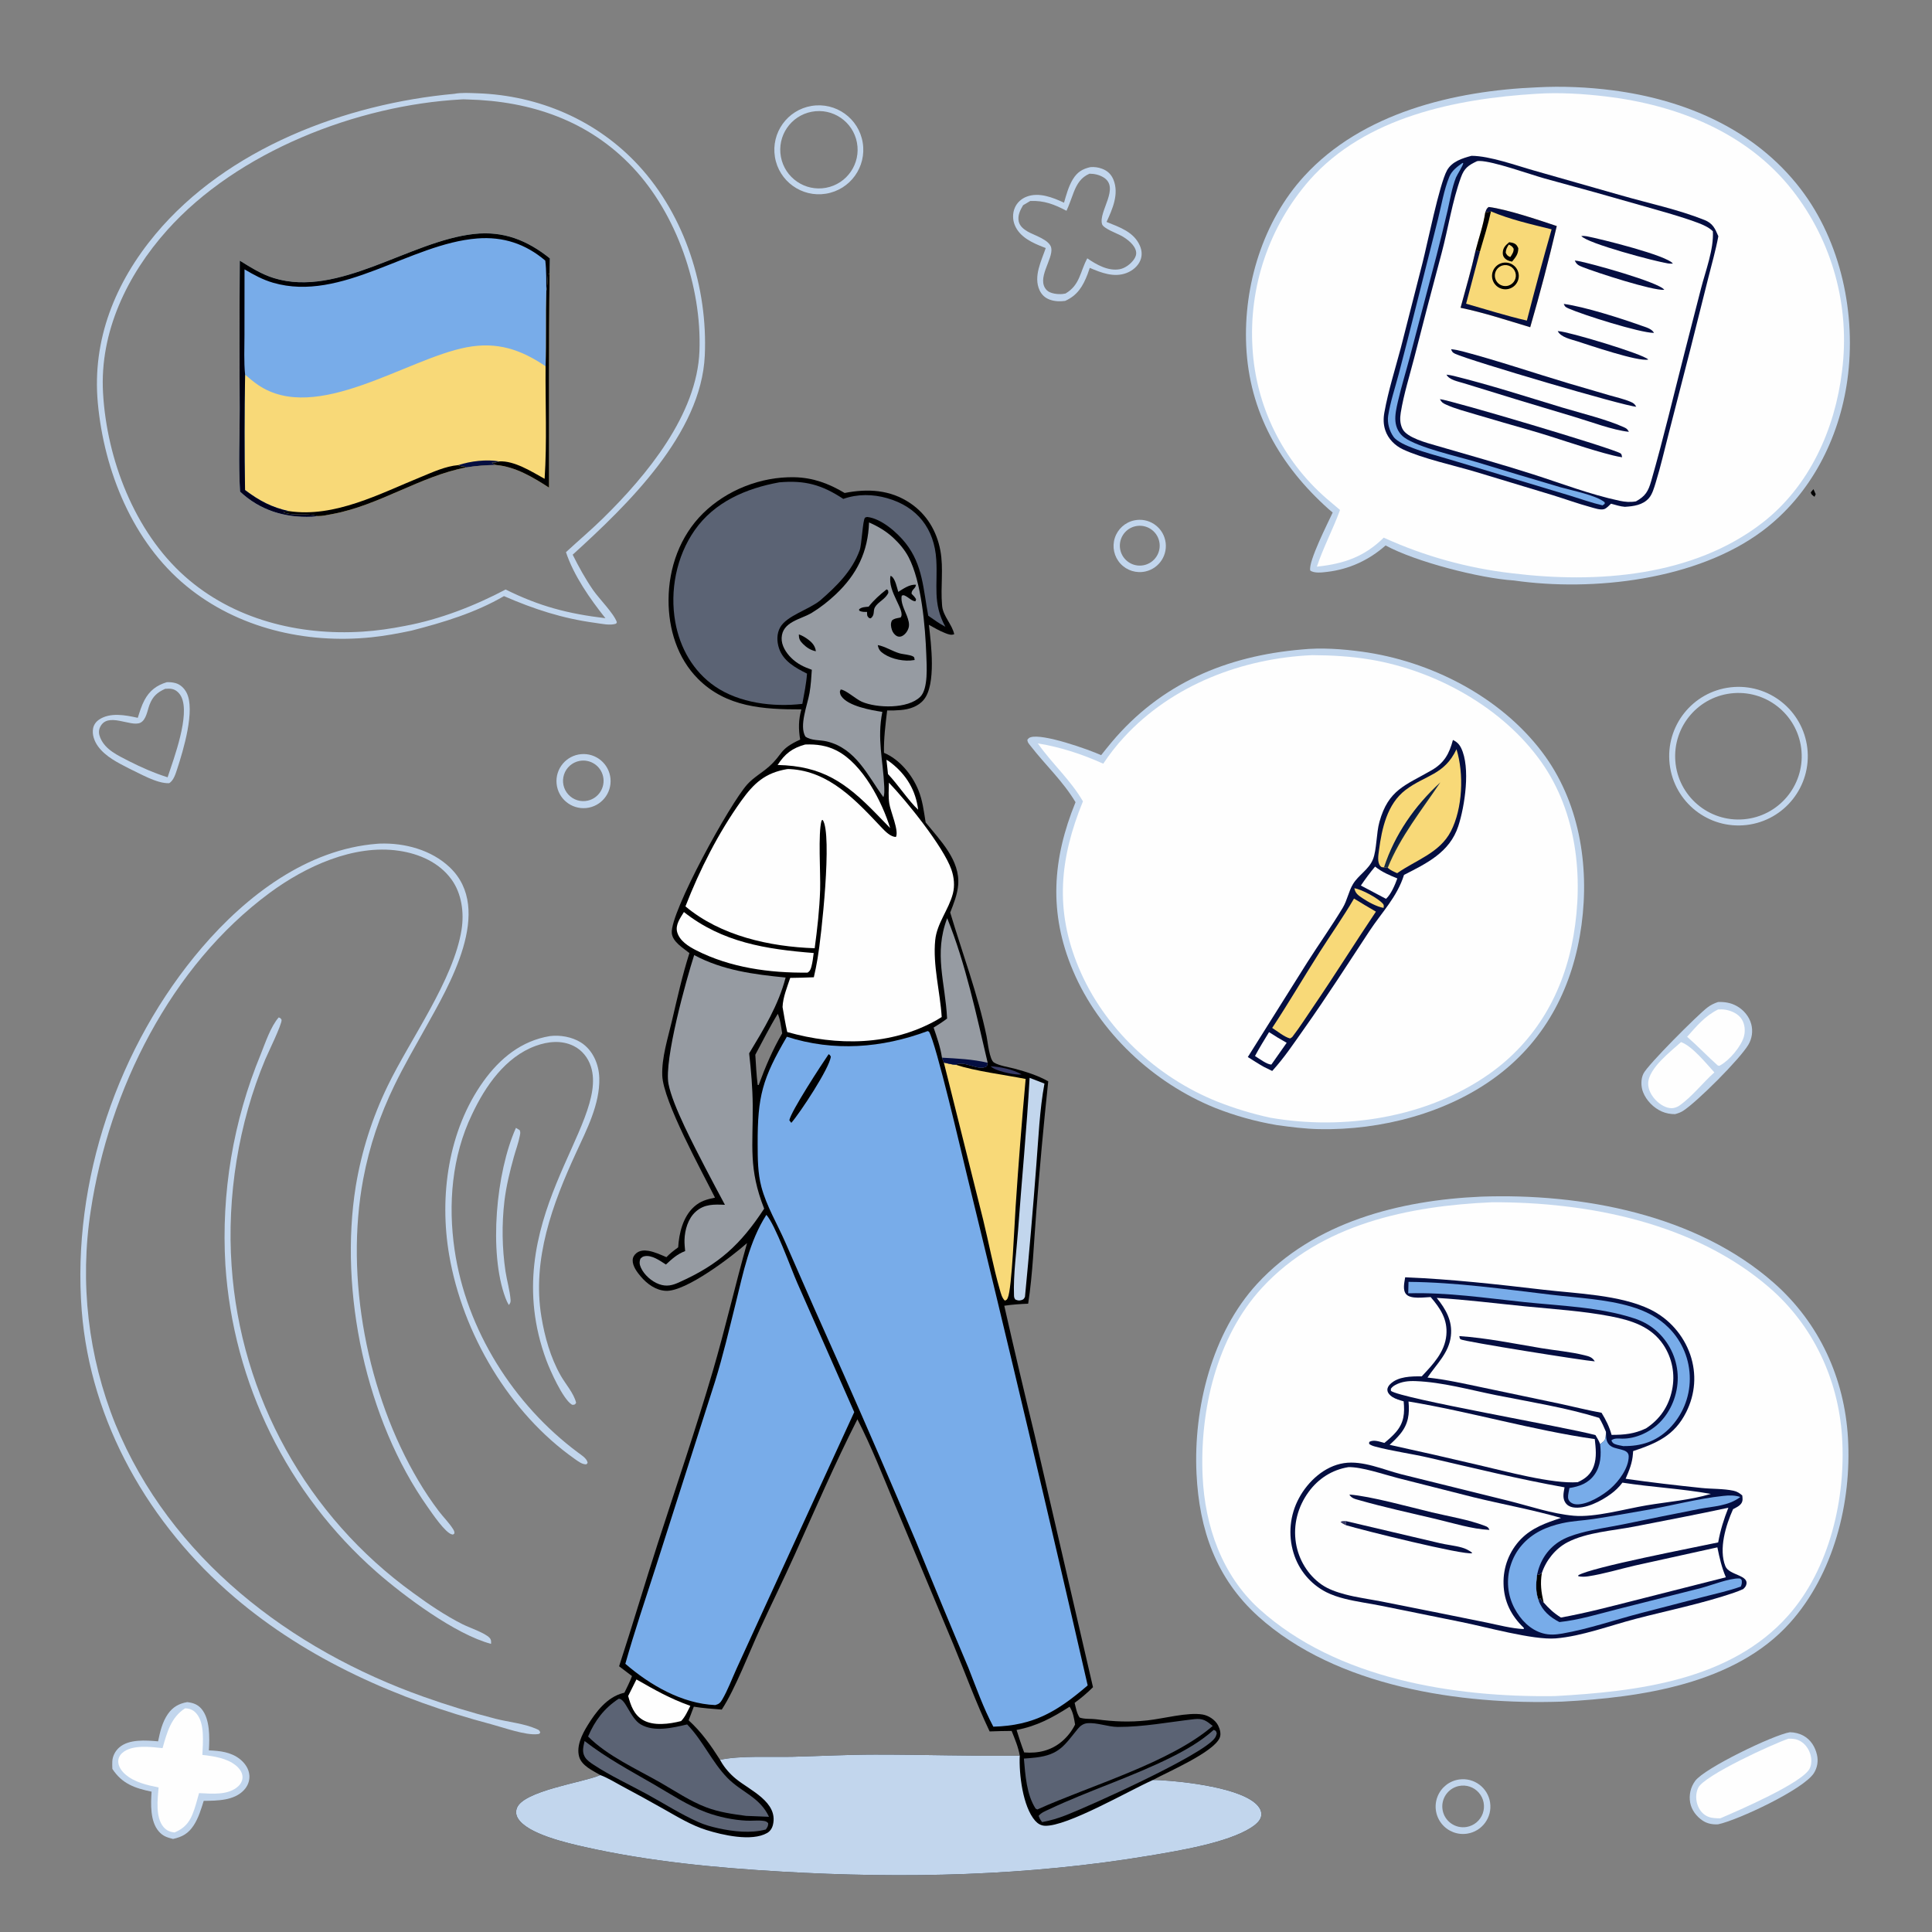 <?xml version="1.0" encoding="utf-8" ?><svg xmlns="http://www.w3.org/2000/svg" xmlns:xlink="http://www.w3.org/1999/xlink" viewBox="0 0 1024 1024"><rect x="0" y="0" width="1024" height="1024" fill="#808080" stroke="none"/><path d="M424.733 375.997C404.648 376.013 385.005 374.903 369.971 359.819C358.971 348.784 354.291 333.323 354.345 318C354.404 300.997 360.373 284.145 372.612 272.088C385.193 259.693 403.293 252.6 420.937 252.943C430.875 253.137 439.213 256.244 447.676 261.286C459.956 258.903 471.808 259.505 482.442 266.686C491.184 272.59 496.477 281.47 498.406 291.763C500.189 301.277 498.456 310.956 499.3 320.538C499.321 320.777 499.333 321.018 499.357 321.257C499.894 326.598 504.666 331.023 505.756 336.131C504.19 336.823 502.546 336.161 501.035 335.577C498.009 334.409 495.164 332.73 492.332 331.164C493.481 341.161 496.272 362.672 489.672 370.809C486.698 374.477 481.959 375.969 477.403 376.343C475.013 376.554 472.611 376.623 470.213 376.548C469.321 384.049 468.357 391.436 468.53 399.008C476.718 402.434 483.341 410.516 486.671 418.566C489.034 424.277 489.619 429.887 490.614 435.904C498.259 445.366 509.011 455.975 507.84 469.158C507.391 474.218 505.478 478.971 503.629 483.653C510.168 505.554 518.261 526.86 522.923 549.338C523.517 552.198 524.416 561.737 526.867 563.199C529.694 564.885 534.531 565.557 537.756 566.42C543.768 568.028 550.153 570.043 555.587 573.127C553.131 596.207 551.015 619.322 549.242 642.464C547.96 658.525 547.389 675.055 544.951 690.98C540.705 691.152 536.494 691.437 532.288 692.071C537.506 715.091 542.906 738.07 548.487 761.005L579.313 894.25C576.284 897.265 573.025 900.041 569.568 902.554C570.236 905.169 570.685 908.076 572.215 910.332C574.815 911.281 578.182 910.881 580.948 911.249C590.385 912.505 598.679 912.868 608.187 911.836C616.647 910.918 629.499 907.4 637.401 908.727C640.601 909.263 644.116 911.571 645.614 914.492C646.571 916.357 647.335 919.025 646.482 921.043C643.217 928.766 618.92 939.128 611.047 943.446C612.328 943.418 613.591 943.45 614.869 943.521C627.231 944.206 658.742 947.526 666.817 957.247C668.088 958.778 668.752 960.462 668.479 962.459C668.116 965.107 665.2 967.352 663.133 968.679C650.598 976.724 624.652 980.97 609.744 983.466C544.782 994.339 479.567 995.811 413.909 991.977C379.314 989.957 344.126 986.613 310.259 979.016C300.873 976.91 279.358 972.05 274.467 963.676C273.487 961.998 273.275 960.287 273.908 958.431C277.056 949.2 309.142 944.704 317.71 941.002C317.851 940.941 317.991 940.876 318.131 940.812C314.161 938.462 308.31 935.892 306.96 931.084C305.398 925.517 308.474 919.313 311.33 914.65C315.79 907.365 321.725 899.482 330.396 897.302C330.576 897.257 330.758 897.223 330.939 897.184C332.338 894.278 333.858 891.379 334.967 888.35L328.134 883.158C335.259 861.381 341.728 839.387 348.781 817.582C358.551 787.379 368.846 757.256 377.779 726.796C384.37 704.322 389.592 681.412 395.955 658.852C388.073 665.871 363.609 684.634 352.971 684.174C347.637 683.943 342.956 680.515 339.616 676.572C337.684 674.292 335.28 671.128 335.329 667.987C335.353 666.417 336.102 665.164 337.286 664.198C339.088 662.728 341.437 662.597 343.649 662.962C346.895 663.499 350.207 665.037 353.221 666.326C355.13 664.309 357.211 662.752 359.443 661.118C359.905 653.526 362.011 644.924 367.85 639.617C371.185 636.585 374.694 635.65 378.958 634.778C371.994 620.781 351.499 583.757 351.012 570.001C350.679 560.576 353.944 550.398 356.094 541.27C358.938 529.195 361.617 516.973 365.407 505.153C362.106 502.472 356.451 499.194 356.061 494.541C355.141 483.577 386.869 425.825 396.143 415.661C399.539 411.939 403.851 409.624 407.567 406.328C415.195 399.562 412.636 397.248 424.106 391.994C423.157 386.395 423.208 381.506 424.733 375.997ZM367.735 904.577L364.993 911.813C371.847 918.025 376.694 925.008 381.649 932.738C392.194 930.404 408.744 931.402 420.1 931.118C434.647 930.754 449.207 929.981 463.757 929.964C489.338 929.935 514.912 930.849 540.491 930.508C539.725 926.002 537.882 921.655 536.185 917.434C532.305 917.508 528.404 917.496 524.529 917.692C517.42 902.756 511.757 887.215 505.453 871.936L474.311 797.525C468.01 782.428 461.912 766.801 454.443 752.25C442.542 775.645 432.106 799.877 421.318 823.8C415.395 836.934 409.047 849.868 403.005 862.945C397.23 875.442 389.678 895.255 382.556 906.112C377.61 905.701 372.635 905.391 367.735 904.577ZM412.242 537.345C407.933 544.34 404.228 551.809 400.331 559.046C400.655 564.383 400.94 569.714 401.572 575.025L402.114 575.096C405.594 565.617 409.47 556.418 414.575 547.685C413.987 544.29 413.633 540.524 412.242 537.345ZM566.922 904.588C557.792 910.419 549.578 914.885 538.807 916.912C540.062 920.923 541.341 924.896 542.836 928.825C550.247 929.432 557.212 927.837 562.988 922.865C565.825 920.409 568.147 917.414 569.817 914.053C569.275 910.801 568.773 907.391 566.922 904.588Z"/><path fill="#C2D6ED" d="M381.649 932.738C392.194 930.404 408.744 931.402 420.1 931.118C434.647 930.754 449.207 929.981 463.757 929.964C489.338 929.935 514.912 930.849 540.491 930.508C540.038 940.179 542.062 957.562 548.676 965.052C550.02 966.573 551.708 967.592 553.766 967.688C565.478 968.232 598.503 948.999 611.047 943.446C612.328 943.418 613.591 943.45 614.869 943.521C627.231 944.206 658.742 947.526 666.817 957.247C668.088 958.778 668.752 960.462 668.479 962.459C668.116 965.107 665.2 967.352 663.133 968.679C650.598 976.724 624.652 980.97 609.744 983.466C544.782 994.339 479.567 995.811 413.909 991.977C379.314 989.957 344.126 986.613 310.259 979.016C300.873 976.91 279.358 972.05 274.467 963.676C273.487 961.998 273.275 960.287 273.908 958.431C277.056 949.2 309.142 944.704 317.71 941.002C317.851 940.941 317.991 940.876 318.131 940.812C321.967 942.194 326.05 944.764 329.66 946.686C336.986 950.586 344.261 954.58 351.484 958.667C358.919 962.843 366.199 967.362 374.387 969.941C382.797 972.59 398.374 976.212 406.564 971.545C408.226 970.598 409.243 969.013 409.682 967.174C412.554 955.133 397.465 948.904 390.053 942.826C386.922 940.258 384.094 937.064 382.085 933.534C381.935 933.271 381.794 933.004 381.649 932.738Z"/><path fill="#78ACE9" d="M491.671 546.494L492.391 546.813C496.192 553.027 509.666 611.278 512.289 621.976C534.357 712.259 555.759 802.703 576.493 893.301C560.473 907.041 547.993 914.609 526.486 915.177C521.187 905.26 517.381 894.361 513.25 883.921C503.869 861.761 494.645 839.534 485.577 817.244C473.013 787.486 460.192 757.836 447.117 728.298C436.673 705.062 426.369 681.763 416.205 658.402C411.994 648.773 406.227 639.2 403.533 629.016C401.608 621.742 401.602 613.968 401.574 606.489C401.48 580.956 404.097 571.643 417.06 549.496C441.951 557.51 467.421 555.519 491.671 546.494Z"/><path d="M439.192 558.741C439.897 559.144 439.967 559.316 440.362 559.994C439.749 566.059 423.95 589.986 419.406 595.137L418.363 593.772C419.173 589.113 435.454 564.16 439.192 558.741Z"/><path fill="#78ACE9" d="M406.189 643.888C410.927 649.125 419.233 672.35 422.557 679.939L452.761 748.459L405.334 851.792L390.46 884.277C387.967 889.751 385.778 895.733 382.746 900.907C381.787 902.545 380.999 903.207 379.12 903.721C361.492 903.01 344.473 893.107 331.441 881.843C336.3 864.609 342.076 847.671 347.545 830.626L378.975 732.25C383.223 718.548 386.492 704.587 389.953 690.673C393.974 674.511 397.106 658.106 406.189 643.888Z"/><path fill="#FEFEFE" d="M417.2 407.64C417.865 407.612 417.985 407.595 418.748 407.636C439.706 408.773 453.947 424.546 467.387 438.748C469.226 440.69 472.026 443.551 474.868 443.62C476.551 440.299 471.979 430.066 471.342 425.87C470.795 422.273 471.045 418.442 471.131 414.811C480.356 424.37 500.127 448.833 504.308 461.023C505.67 464.992 506.108 469.549 505.044 473.643C502.824 482.182 496.601 489.305 495.688 498.253C494.34 511.455 498.29 525.748 499.124 539.034C498.279 539.593 497.415 540.121 496.533 540.619C472.23 554.341 443.562 554.453 417.251 547C416.258 542.626 415.541 538.172 414.772 533.754C414.968 528.534 417.215 523.212 418.832 518.299C423.003 518.289 427.178 518.102 431.347 517.969C432.145 514.646 432.764 511.295 433.35 507.93C435.283 496.841 441.297 442.039 436.054 434.579L435.462 434.841C433.511 441.549 434.96 462.998 434.691 471.5C434.36 481.937 433.2 492.247 431.797 502.587C407.853 501.768 381.975 496.025 363.301 480.409C370.783 461.118 380.793 441.357 392.853 424.499C399.556 415.129 405.52 409.617 417.2 407.64Z"/><path fill="#5B6374" d="M413.053 255.646C426.668 254.447 435.612 256.958 446.96 264.423C454.522 261.761 462.588 261.862 470.255 264.052C486.214 268.611 495.269 280.255 496.25 296.735C497.057 310.297 494.172 319.624 501.064 332.201C497.853 330.511 494.948 328.42 491.986 326.335C489.339 312.434 489.164 299.388 479.913 287.779C475.397 282.112 467.072 274.844 459.646 274.002C459.252 274.142 458.753 274.121 458.464 274.423C457.228 275.714 456.763 288.578 455.658 291.614C451.648 302.633 443.45 310.648 434.807 318.173C428.692 323.175 417.006 326.293 413.514 332.505C411.632 335.855 411.701 339.931 412.862 343.514C415.115 350.467 421.659 353.968 427.736 357.033C427.356 362.416 426.209 367.759 425.258 373.065C409.897 374.849 391.891 372.71 378.907 363.769C367.36 355.818 360.368 343.355 357.918 329.704C354.939 313.111 358.481 294.93 368.179 281.056C378.697 266.007 395.516 258.819 413.053 255.646Z"/><path fill="#969BA2" d="M367.931 506.214C383.003 514.307 399.641 516.48 416.396 518.112C412.55 532.863 404.86 545.361 397.071 558.288C398.076 567.415 398.88 576.563 398.958 585.752C399.143 607.658 396.639 619.269 405.02 640.62C392.525 659.65 381.056 670.176 360.238 679.512C356.448 681.298 353.317 682.095 349.271 680.619C345.364 679.194 341.38 675.673 339.675 671.853C338.933 670.189 338.768 668.802 339.477 667.076C340.259 666.415 340.487 666.069 341.523 665.843C345.43 664.991 349.828 668.238 352.958 670.225C356.216 667.201 358.917 664.722 363.141 663.093C362.979 661.145 362.74 659.156 362.796 657.199C362.948 651.86 364.669 645.832 368.783 642.178C373.369 638.104 378.507 638.33 384.225 638.574C380.702 632.036 377.224 625.473 373.792 618.887C368.059 607.702 356.547 586.122 354.319 574.506C351.882 561.803 363.683 519.363 367.931 506.214Z"/><path fill="#969BA2" d="M460.608 276.904C465.445 279.022 469.696 281.542 473.577 285.161C476.669 288.043 479.581 291.501 481.55 295.26C488.456 308.447 490.418 332.163 490.963 347.195C491.167 352.798 492.069 365.05 487.766 369.312C481.208 375.807 464.832 375.409 456.792 371.939C453.658 370.587 448.012 365.432 445.559 365.475L445.135 366.623C445.251 367.544 445.362 368.128 445.885 368.924C449.392 374.264 461.87 376.457 467.663 377.314C464.788 391.636 468.042 402.728 468.658 416.737L468.694 417.653C468.693 419.283 468.875 420.988 468.198 422.505C459.808 410.903 453.561 396.714 438.292 392.985C434.527 392.065 430.178 392.704 426.88 390.411C423.459 384.635 427.95 373.749 429.059 367.333C429.763 363.257 430.015 359.121 430.281 354.998C426.084 353.517 422.581 351.87 419.351 348.669C416.612 345.955 414.124 342.103 414.286 338.098C414.635 329.442 424.516 328.309 430.313 324.783C434.813 322.045 439.119 318.644 442.949 315.036C454.224 304.418 460.097 292.397 460.608 276.904Z"/><path d="M472.011 305.195C472.166 305.268 472.334 305.32 472.478 305.414C474.503 306.741 475.408 311.461 476.1 313.717C478.784 312.041 482.16 309.608 485.462 309.935C485.373 312.009 483.006 312.432 483.154 314.719C484.116 315.645 484.883 316.425 485.539 317.612L485.222 318.686C483.486 318.748 481.558 316.654 479.96 315.892C479.023 315.445 478.959 315.318 477.958 315.712C477.158 319.042 479.471 323.313 480.659 326.377C481.375 328.35 482.195 330.666 481.58 332.741C481.047 334.542 479.758 336.346 478.048 337.158C477.137 337.601 476.065 337.558 475.191 337.045C474.041 336.368 473.154 335.112 472.739 333.865C472.183 332.191 471.932 330.529 472.731 328.907C473.838 327.838 475.156 327.734 476.608 327.43L477.336 327.282C480.232 323.887 470.275 313.534 472.011 305.195Z"/><path d="M469.932 312.362L470.724 312.948L470.846 314.175C469.303 317.611 465.485 318.914 463.78 321.78C462.565 323.825 463.878 325.856 461.52 327.733L460.601 327.558C459.375 326.391 459.631 325.955 459.547 324.314C458.019 324.32 456.758 324.437 455.39 323.632L455.353 322.933C456.73 321.71 458.634 321.742 460.39 321.55C463.152 318.011 466.443 315.156 469.932 312.362Z"/><path d="M465.229 341.912C468.832 342.502 472.981 345.156 476.676 346.25C478.725 346.857 482.441 346.976 484.128 348.028C484.719 348.397 484.653 349.17 484.785 349.806C484.676 349.824 484.567 349.84 484.459 349.859C479.419 350.752 472.829 349.446 468.532 346.617C466.512 345.287 465.703 344.28 465.229 341.912Z"/><path d="M423.425 336.241C425.268 336.878 426.916 337.885 428.469 339.063C430.625 340.701 432.087 342.466 432.432 345.18C429.78 344.698 427.453 343.178 425.568 341.271C423.924 339.609 423.395 338.596 423.425 336.241Z"/><path fill="#F8D978" d="M500.264 563.19C502.303 563.612 504.47 564.247 506.544 564.353C517.17 567.783 532.257 569.625 543.62 571.871C541.569 594.389 539.798 616.931 538.307 639.493C537.743 647.287 536.342 683.218 534.15 687.864C533.684 688.851 533.646 688.959 532.595 689.354C531.057 688.005 530.444 685.381 529.891 683.45C526.398 671.267 524.104 658.73 521.078 646.42L500.264 563.19Z"/><path fill="#5B6374" d="M327.901 900.378C331.556 900.137 333.998 910.693 339.605 913.981C346.754 918.172 356.675 915.751 364.198 913.981C372.56 922.581 377.284 933.825 385.517 942.29C393.026 950.011 402.696 952.439 407.578 962.937L395.377 962.45C388.184 961.47 381.133 960.506 374.299 957.911C365.872 954.71 358.126 949.453 350.336 944.984C337.636 937.697 322.049 930.8 311.697 920.388C315.286 911.94 320.227 905.421 327.901 900.378Z"/><path fill="#5B6374" d="M632.921 911.191C637.619 910.689 639.218 911.922 642.781 914.78C620.31 934.242 577.566 946.491 549.824 959.061L548.904 958.598C544.076 951.197 543.438 940.693 542.681 932.086C544.792 931.927 546.91 931.775 549.012 931.525C561.486 930.043 564.178 925.033 571.266 916.315C572.563 914.719 574.223 913.519 576.323 913.341C581.494 912.9 587.204 915.295 592.513 915.31C606.033 915.348 619.533 912.728 632.921 911.191Z"/><path fill="#969BA2" d="M502.032 486.658C511.826 510.79 517.498 537.918 523.485 563.28L523.052 565.196C518.269 567.93 511.493 561.902 506.544 564.353C504.47 564.247 502.303 563.612 500.264 563.19L499.266 560.594C498.461 555.1 496.616 549.879 494.834 544.639C497.313 543.128 499.675 541.611 501.976 539.834C501.038 520.629 494.824 505.633 502.032 486.658Z"/><path fill="#040E41" d="M499.266 560.594C507.387 561.044 515.537 561.404 523.485 563.28L523.052 565.196C518.269 567.93 511.493 561.902 506.544 564.353C504.47 564.247 502.303 563.612 500.264 563.19L499.266 560.594Z"/><path fill="#FEFEFE" d="M362.488 483.397C382.923 499.538 406.085 503.116 431.28 505.118C430.977 507.502 430.698 509.923 430.085 512.251C429.708 513.682 429.306 514.756 428.009 515.511C407.952 515.751 387.061 512.886 369.021 503.693C364.962 501.625 360.21 498.704 358.916 494.034C357.84 490.15 360.581 486.54 362.488 483.397Z"/><path fill="#C2D6ED" d="M545.716 571.278C548.329 572.319 550.952 573.335 553.584 574.325C550.982 588.298 550.428 603.234 549.278 617.422C547.512 640.762 545.503 664.084 543.251 687.382C542.728 688.38 542.501 688.787 541.305 689.108C539.967 689.467 539.344 689.261 538.148 688.761C537.588 687.997 537.48 687.588 537.444 686.636C537.024 675.494 538.765 663.364 539.584 652.224C541.568 625.252 544.179 598.275 545.716 571.278Z"/><path fill="#5B6374" d="M309.852 922.785C321.421 931.769 333.949 938.456 346.577 945.771C355.587 950.991 364.499 956.956 374.299 960.58C380.969 963.047 388.579 964.64 395.683 964.995C398.685 965.145 401.938 964.683 404.887 965.136C406.047 965.315 406.344 965.524 407.15 966.301C407.245 967.798 406.693 968.494 405.901 969.674C397.881 971.816 388.682 970.77 380.685 969.009C377.092 968.218 373.579 967.257 370.21 965.76C360.761 961.559 351.931 955.882 342.861 950.928C333.493 945.811 323.598 941.275 314.677 935.388C312.955 934.252 311.046 933.014 309.984 931.206C308.359 928.439 309.199 925.673 309.852 922.785Z"/><path fill="#FEFEFE" d="M426.766 394.605C432.74 394.368 438.26 395.111 443.645 397.921C457.273 405.032 467.484 424.868 471.81 438.906L464.286 431.166C448.217 414.685 435.661 405.947 412.152 405.455C416.012 399.483 419.918 396.503 426.766 394.605Z"/><path fill="#5B6374" d="M643.263 916.904C643.366 916.925 643.476 916.927 643.574 916.967C644.646 917.404 644.591 917.713 644.916 918.755C644.659 919.77 644.444 920.433 643.806 921.298C636.978 930.554 576.823 957.531 564.817 962.159C560.679 963.754 556.709 964.966 552.342 965.748C551.481 964.613 550.951 963.831 550.514 962.447C551.704 960.81 554.075 959.905 555.893 959.046C577.192 948.978 599.776 941.881 620.928 931.308C628.983 927.281 636.506 922.914 643.263 916.904Z"/><path fill="#FEFEFE" d="M337.326 890.134C347.362 895.84 354.908 900.201 365.89 904.138C364.475 906.899 363.192 909.961 361.003 912.199C354.86 913.763 346.354 914.977 340.671 911.568C335.91 908.713 334.326 903.939 332.939 898.906L337.326 890.134Z"/><path fill="#FEFEFE" d="M469.833 402.696C470.701 403.112 471.412 403.648 472.17 404.236C480.368 410.605 485.341 418.819 486.645 429.161C481.891 424.841 475.746 415.608 470.649 410.267C470.425 407.742 470.107 405.217 469.833 402.696Z"/><path fill="#373965" d="M525.063 565.133C530.536 565.511 536.668 566.746 541.493 569.438C541.037 569.479 540.397 569.557 539.916 569.543C536.426 569.442 527.306 567.603 525.063 565.133Z"/><path fill="#C2D6ED" d="M784.942 634.25C838.374 632.348 899.191 643.698 940.373 680.129C964.293 701.29 977.606 730.432 979.468 762.182C981.471 796.332 971.911 834.248 948.726 860.114C919.534 892.682 869.417 899.728 828.092 901.89C774.228 903.733 708.38 894.121 666.921 856.762C644.504 836.562 635.601 810.69 634.177 781.126C632.501 746.304 642.338 706.466 666.319 680.436C696.513 647.662 741.858 636.155 784.942 634.25Z"/><path fill="#FEFEFE" d="M790.832 637.223C841.906 637.041 898.22 648.191 937.893 682.528C961.009 702.535 974.331 731.101 976.317 761.458C978.447 794.03 969.748 831.494 947.808 856.252C917.166 890.829 867.419 896.551 824.08 898.967C770.76 899.702 708.576 889.954 667.552 852.917C647.678 834.975 638.632 808.83 637.417 782.577C635.802 747.673 644.785 708.704 668.904 682.537C700.111 648.681 746.756 639.137 790.832 637.223Z"/><path fill="#040E41" d="M744.77 676.992C769.345 677.991 793.525 680.716 817.928 683.57C835.68 685.646 858.591 686.25 874.649 694.026C884.595 698.907 892.215 707.512 895.857 717.975C899.344 728.201 898.551 738.851 893.72 748.483C887.484 760.915 878.068 764.959 865.588 769.118C865.578 769.292 865.569 769.466 865.557 769.639L865.492 770.507C865.169 775.391 863.52 779.331 861.605 783.78C874.928 785.705 888.388 787.253 901.777 788.65C907.308 789.227 913.361 788.972 918.769 790.114C920.692 790.521 921.942 791.354 923.429 792.601C923.606 794.055 923.831 795.438 922.978 796.749C922 798.251 920.079 799.078 918.555 799.898C914.761 808.333 910.825 820.999 914.496 830.139C916.486 835.091 927.618 834.705 925.422 840.324C925.1 841.146 924.573 841.623 923.96 842.236C922.207 843.023 920.416 843.725 918.595 844.34C901.942 849.981 883.793 853.631 866.752 858.079C853.385 861.568 838.185 867.293 824.523 868.388C812.522 869.349 787.189 862.194 774.55 859.703L732.008 851.084C725.607 849.795 719.073 848.964 712.741 847.37C709.356 846.518 705.995 845.429 702.877 843.846C694.532 839.549 688.293 832.044 685.592 823.056C682.641 813.405 683.673 802.975 688.457 794.09C693.226 785.173 702.041 777.033 712.326 775.491C722.417 773.978 733.128 778.954 742.767 781.402L799.749 795.509C810.939 798.312 822.604 802.351 834.097 803.373C845.337 804.372 861.206 799.795 872.658 797.872C884.056 795.957 895.681 795.127 906.798 791.807C891.356 789.027 875.461 788.249 859.917 785.827C858.196 788.113 856.144 790.13 853.828 791.811C848.736 795.575 840.126 800.092 833.621 798.918C831.963 798.619 830.549 797.789 829.63 796.355C828.025 793.852 828.77 791.041 829.239 788.319C805.085 784.008 781.369 778.165 757.48 772.649C748.145 770.493 737.892 769.135 728.853 766.706C727.608 766.371 726.712 766.047 725.663 765.309L725.721 764.246C728.128 762.852 731.203 764.138 733.745 764.787C735.904 763.013 738.147 761.091 739.956 758.952C744.212 753.922 744.558 748.99 743.964 742.739C741.989 742.153 739.732 741.546 737.993 740.425C736.782 739.644 735.49 738.375 735.352 736.86C735.237 735.588 735.957 734.493 736.817 733.639C740.987 729.494 748.059 729.459 753.542 729.498C759.426 723.244 765.767 716.688 766.592 707.671C767.357 699.316 763.432 693.48 758.275 687.467C754.903 687.579 747.778 688.709 745.345 686.02C743.277 683.734 744.37 679.73 744.77 676.992Z"/><path fill="#FEFEFE" d="M714.625 777.625C721.532 777.362 733.77 781.584 740.848 783.393L780.872 793.54C796.264 797.316 812.167 800.141 827.368 804.535C819.469 807.127 812.031 809.695 806.087 815.778C799.951 822.126 796.642 830.684 796.911 839.509C797.111 848.713 800.926 856.346 807.506 862.647L807.703 862.924L807.56 863.44C801.13 863.133 794.418 861.333 788.124 860.028L762.49 854.852L731.942 848.763C725.597 847.551 719.041 846.695 712.809 845.02C708.533 843.871 704.089 842.374 700.437 839.824C693.153 834.738 688.288 826.601 686.875 817.864C685.313 808.21 687.855 798.633 693.58 790.771C698.702 783.736 706.016 779.014 714.625 777.625Z"/><path fill="#040E41" d="M715.192 792.142C726.218 792.927 747.342 798.806 758.967 801.585C768.038 803.752 778.376 805.413 787.045 808.744C788.465 809.29 788.825 809.488 789.445 810.885C780.087 810.434 769.992 807.223 760.835 805.059C747.367 801.877 733.7 798.9 720.395 795.112C718.292 794.513 716.315 794.158 715.192 792.142Z"/><path fill="#040E41" d="M713.268 806.187L762.88 817.848C766.793 818.796 770.946 819.142 774.792 820.226C776.759 820.78 778.485 821.649 780.114 822.863L780.241 823.224C775.953 824.402 721.704 810.934 713.228 808.335L713.268 806.187Z"/><path fill="#373965" d="M713.228 808.335C712.178 807.878 711.388 807.432 710.491 806.718C711.417 806.008 712.135 806.213 713.268 806.187L713.228 808.335Z"/><path fill="#FEFEFE" d="M761.496 687.914C777.185 688.851 792.911 690.852 808.553 692.405C823.529 693.892 838.867 694.824 853.654 697.674C864.546 699.773 875.163 703.058 881.61 712.76C886.297 719.801 887.961 728.428 886.229 736.707C884.447 745.389 879.82 752.211 872.42 757.075C866.221 760.005 860.961 760.513 854.174 760.518C852.972 756.147 851.194 752.637 848.851 748.793C841.703 747.527 834.571 745.687 827.468 744.162L786.259 735.501C776.409 733.449 766.616 731.187 756.596 730.135C761.38 722.955 767.948 717.173 768.998 708.091C769.92 700.113 766.286 693.835 761.496 687.914Z"/><path fill="#040E41" d="M773.473 708.16C787.961 709.133 802.527 712.152 816.843 714.539C824.409 715.8 832.281 716.44 839.723 718.287C842.221 718.908 843.899 719.28 845.271 721.556C839.895 721.23 776.108 711.081 774.21 709.891C773.561 709.485 773.633 708.852 773.473 708.16Z"/><path fill="#FEFEFE" d="M817.226 833.715C819.427 827.014 824.473 820.731 830.771 817.458C841.05 812.116 854.913 811.317 866.216 809.107C882.838 805.858 899.524 802.703 916.077 799.124C913.651 805.217 911.833 811.05 910.67 817.508C897.523 820.334 843.762 830.605 836.521 834.919L836.533 835.453C838.38 835.776 839.963 835.759 841.816 835.476C850.061 834.215 858.516 831.625 866.671 829.745L910.248 820.124C911.349 825.611 912.538 830.83 914.742 835.987L866.122 848.321C853.269 851.575 840.391 854.98 827.334 857.329C823.7 855.098 820.937 852.539 818.146 849.329C817.477 848.923 817.697 849.154 817.258 848.488C816.937 848 816.626 847.515 816.291 847.036L815.552 848.422C813.795 843.855 814.086 839.514 814.643 834.785C815.924 834.71 816.171 834.382 817.226 833.715Z"/><path d="M817.226 833.715C816.253 839.334 816.896 843.847 818.146 849.329C817.477 848.923 817.697 849.154 817.258 848.488C816.937 848 816.626 847.515 816.291 847.036L815.552 848.422C813.795 843.855 814.086 839.514 814.643 834.785C815.924 834.71 816.171 834.382 817.226 833.715Z"/><path fill="#FEFEFE" d="M746.545 742.818C779.588 748.301 812.091 757.99 845.271 762.748C845.782 767.505 846.393 772.437 844.746 777.056C843.2 781.39 840.299 783.756 836.213 785.594C822.672 786.588 797.862 779.779 783.926 776.565C768.163 772.842 752.369 769.251 736.545 765.792C738.489 764.009 740.469 762.1 742.138 760.054C746.505 754.698 747.143 749.445 746.545 742.818Z"/><path fill="#78ACE9" d="M922.684 840.903C916.167 843.239 909.247 844.718 902.552 846.454L869.859 854.928C856.258 858.459 841.941 863.406 828.168 865.795C824.56 866.42 821.337 866.688 817.747 865.696C811.032 863.84 805.928 858.499 802.738 852.475C799.007 845.492 798.251 837.299 800.641 829.751C803.166 821.555 808.813 815.243 816.385 811.352C820.038 809.475 823.96 808.246 827.956 807.343C833.421 806.107 839.067 805.938 844.595 805.101C853.754 803.714 862.897 802.02 872.03 800.467C885.709 798.14 899.583 794.329 913.32 792.866C916.508 792.527 919.288 792.433 922.394 793.427C916.193 798.244 908.063 798.37 900.617 799.786C887.155 802.428 873.709 805.145 860.278 807.937C852.759 809.456 845.047 810.481 837.655 812.529C833.716 813.62 829.603 814.964 826.171 817.241C819.941 821.373 816.139 827.541 814.643 834.785C814.086 839.514 813.795 843.855 815.552 848.422C817.547 853.833 821.557 857.158 826.51 859.73C836.936 858.65 847.224 855.427 857.369 852.876L901.427 841.735C906.743 840.34 916.727 836.418 921.771 836.608C922.581 836.638 922.623 836.941 923.14 837.482C923.316 838.894 923.214 839.582 922.684 840.903Z"/><path fill="#78ACE9" d="M746.542 679.414C771.677 679.626 797.258 683.272 822.195 686.236C836.145 687.894 851.169 688.55 864.647 692.569C872.069 694.782 878.931 698.215 884.436 703.745C891.651 710.929 895.684 720.706 895.632 730.887C895.6 740.808 891.632 750.311 884.6 757.31C877.719 764.08 869.849 766.56 860.352 766.462C858.928 766.167 857.324 765.931 855.971 765.413C854.884 764.997 854.504 764.452 854.069 763.434C855.556 762.128 857.869 762.48 859.735 762.509C866.906 762.621 874.452 759.118 879.525 754.112C885.793 747.926 889.285 738.898 889.247 730.128C889.159 721.178 885.485 712.636 879.048 706.418C875.247 702.756 871.108 700.383 866.11 698.746C847.758 692.735 827.126 692.146 808.047 690.151C787.365 687.987 767.26 684.913 746.387 685.475L746.542 679.414Z"/><path fill="#FEFEFE" d="M845.626 760.63C830.339 756.429 742.375 741.254 737.205 737.186L737.199 736.052C737.881 735.16 738.525 734.627 739.499 734.091C742.882 732.23 746.507 731.873 750.298 732.014C764.471 732.54 779.03 736.668 792.907 739.447C811.125 743.095 829.834 746.02 847.597 751.509C849.056 753.89 850.116 756.343 851.202 758.907C851.097 760.518 851.253 762.692 850.044 763.905C849.476 764.474 848.746 764.956 848.091 765.422C847.555 763.738 846.502 762.164 845.626 760.63Z"/><path fill="#78ACE9" d="M851.202 758.907C851.29 761.445 851.07 763.894 852.996 765.842C855.956 768.836 863.29 767.335 863.249 771.975C863.195 778.075 858.105 785 853.657 788.913C849.419 792.641 841.376 797.57 835.616 797.333C834.263 797.278 832.938 796.823 831.998 795.804C830.791 794.495 831.051 792.975 831.321 791.351C831.477 790.462 831.643 789.575 831.821 788.691C837.137 787.853 841.855 786.177 845.121 781.585C848.496 776.841 848.762 770.995 848.091 765.422C848.746 764.956 849.476 764.474 850.044 763.905C851.253 762.692 851.097 760.518 851.202 758.907Z"/><path fill="#C2D6ED" d="M240.851 49.717C244.512 48.99 249.394 49.31 253.145 49.441C285.728 50.573 316.483 63.788 338.598 87.849C363.094 114.5 375.175 152.506 373.554 188.425C371.677 230.025 332.536 267.594 303.531 294.001C306.749 300.43 310.288 306.884 314.386 312.795C317.493 317.277 325.364 325.157 326.952 329.778L326.563 330.552C323.328 331.658 318.849 330.591 315.501 330.14C298.165 327.806 283.125 322.915 267.118 315.949C251.943 324.799 235.047 329.88 218.127 334.238C211.031 335.748 203.956 337.051 196.733 337.792C162.069 341.346 125.998 332.992 98.754 310.584C70.316 287.194 55.192 249.643 51.848 213.618C48.733 180.069 61.113 149.635 82.381 124.154C120.379 78.63 183.159 54.95 240.851 49.717ZM267.995 312.452C286.08 321.42 301.031 325.277 320.886 327.664C312.75 317.455 304.085 305.084 299.978 292.659C306.475 286.644 313.263 280.929 319.584 274.729C342.806 251.953 369.461 219.731 370.724 186.063C372 152.068 358.722 113.487 335.33 88.678C311.987 63.923 281.361 53.58 247.984 52.723C246.791 52.692 245.551 52.595 244.362 52.705C189.304 55.733 125.835 80.3 88.524 122.074C67.442 145.678 52.785 175.949 54.608 208.191C56.601 243.452 71.293 281.749 97.964 305.48C123.665 328.348 158.391 336.928 192.145 334.783C199.779 334.298 207.25 333.211 214.75 331.725C233.067 328.333 251.574 321.125 267.995 312.452Z"/><path fill="#F8D978" d="M127.106 138.155C132.887 141.759 138.638 145.397 145.199 147.411C179.51 157.94 217.216 127.711 251.33 124.006C266.867 122.318 279.444 127.361 291.432 136.939L291.305 145.092C290.78 182.86 291.081 220.665 290.986 258.44C282.369 252.881 273.191 247.326 262.701 246.434C257.397 246.542 252.222 246.878 246.986 247.76C222.785 252.392 200.917 267.857 176.281 272.43C173.697 272.91 170.877 273.587 168.261 273.526C167.265 273.71 166.258 273.827 165.246 273.876C150.984 274.498 137.732 270.435 127.249 260.572C126.333 246.065 127.066 231.229 127.053 216.691C126.886 190.513 126.903 164.333 127.106 138.155Z"/><path fill="#78ACE9" d="M127.106 138.155C132.887 141.759 138.638 145.397 145.199 147.411C179.51 157.94 217.216 127.711 251.33 124.006C266.867 122.318 279.444 127.361 291.432 136.939L291.305 145.092L290.435 145.385C290.13 148.245 290.265 151.507 289.565 154.278C289.226 167.557 289.609 180.843 289.173 194.122C275.939 185.136 263.324 181.019 247.296 184.077C215.357 190.171 167.783 224.923 136.882 204.099C134.437 202.451 132.176 200.484 129.912 198.598C129.548 218.974 129.54 239.355 129.887 259.731C137.309 265.332 144.076 268.972 153.196 270.914L150.647 271.201L150.381 271.62C156.119 273.684 162.606 271.67 168.261 273.526C167.265 273.71 166.258 273.827 165.246 273.876C150.984 274.498 137.732 270.435 127.249 260.572C126.333 246.065 127.066 231.229 127.053 216.691C126.886 190.513 126.903 164.333 127.106 138.155Z"/><defs><linearGradient id="gradient_0" gradientUnits="userSpaceOnUse" x1="203.702" y1="128.11" x2="214.12" y2="266.044"><stop offset="0" stop-color="black"/><stop offset="1" stop-color="#020120"/></linearGradient></defs><path fill="url(#gradient_0)" d="M127.106 138.155C132.887 141.759 138.638 145.397 145.199 147.411C179.51 157.94 217.216 127.711 251.33 124.006C266.867 122.318 279.444 127.361 291.432 136.939L291.305 145.092L290.435 145.385C290.13 148.245 290.265 151.507 289.565 154.278C289.497 148.922 289.667 143.435 289.011 138.116C278.514 129.221 266.694 125.321 252.971 126.384C217.261 129.15 181.077 160.365 144.778 149.869C139.261 148.274 134.532 145.67 129.607 142.767L129.576 177.442C129.571 184.418 129.21 191.658 129.912 198.598C129.548 218.974 129.54 239.355 129.887 259.731C137.309 265.332 144.076 268.972 153.196 270.914L150.647 271.201L150.381 271.62C156.119 273.684 162.606 271.67 168.261 273.526C167.265 273.71 166.258 273.827 165.246 273.876C150.984 274.498 137.732 270.435 127.249 260.572C126.333 246.065 127.066 231.229 127.053 216.691C126.886 190.513 126.903 164.333 127.106 138.155Z"/><path d="M289.565 154.278C290.265 151.507 290.13 148.245 290.435 145.385L291.305 145.092C290.78 182.86 291.081 220.665 290.986 258.44C282.369 252.881 273.191 247.326 262.701 246.434L260.625 245.251C261.744 245.257 262.587 245.197 263.663 244.858L264.628 244.545C272.653 244.098 281.909 250.048 288.66 253.782C289.963 234.052 289.003 213.915 289.173 194.122C289.609 180.843 289.226 167.557 289.565 154.278Z"/><path d="M153.196 270.914C177.378 274.498 201.343 261.666 223.107 252.803C229.449 250.22 235.995 247.129 242.886 246.519C243.771 246.985 244.347 247.175 245.325 247.246C246.542 247.334 246.016 247.159 246.986 247.76C222.785 252.392 200.917 267.857 176.281 272.43C173.697 272.91 170.877 273.587 168.261 273.526C162.606 271.67 156.119 273.684 150.381 271.62L150.647 271.201L153.196 270.914Z"/><path fill="#040E41" d="M242.886 246.519C249.505 244.363 257.75 243.381 264.628 244.545L263.663 244.858C262.587 245.197 261.744 245.257 260.625 245.251L262.701 246.434C257.397 246.542 252.222 246.878 246.986 247.76C246.016 247.159 246.542 247.334 245.325 247.246C244.347 247.175 243.771 246.985 242.886 246.519Z"/><path fill="#C2D6ED" d="M814.746 46.283C827.897 45.57 841.501 46.17 854.566 47.848C893.094 52.797 930.2 68.606 954.366 100.155C975.84 128.19 983.956 166.706 979.143 201.415C974.818 232.609 959.628 262.296 934.157 281.382C899.426 307.408 844.441 313.695 802.383 307.666C784.241 306.505 750.253 297.728 734.389 289.102C725.635 296.843 715.142 301.715 703.52 303.096C700.917 303.405 696.518 303.992 694.448 302.368C693.381 297.562 703.898 277.008 706.357 271.646C705.659 271.096 704.976 270.527 704.309 269.94C678.438 246.846 662.112 218.335 660.513 183.254C659.055 151.262 669.427 117.225 691.202 93.409C721.975 59.75 770.747 48.099 814.746 46.283Z"/><path fill="#FEFEFE" d="M814.293 49.713C826.302 48.911 839.21 49.694 851.152 51.124C888.836 55.637 925.959 70.175 949.999 100.809C971.245 127.97 980.722 162.51 976.313 196.71C972.601 227.458 959.057 257.735 934.181 277.031C897.241 305.685 846.277 309.361 801.441 303.849C777.916 301.158 754.959 294.789 733.411 284.974C723.072 295.161 712.182 298.844 697.975 300.337C701.375 290.113 706.555 280.457 710.241 270.296C707.861 268.251 705.431 266.265 703.059 264.209C679.763 243.98 665.622 215.202 663.844 184.4C661.812 151.894 672.703 119.901 694.144 95.384C723.79 61.934 771.705 52.316 814.293 49.713Z"/><path fill="#040E41" d="M779.93 82.586C789.683 82.629 803.8 87.785 813.433 90.497L859.509 103.628C873.995 107.785 889.358 110.993 903.346 116.572C907.786 118.343 908.996 121.039 910.759 125.218C909.363 132.696 907.227 140.097 905.376 147.479L895.963 184.95L884.395 229.964C882.166 238.585 880.173 247.362 877.543 255.861C876.734 258.476 875.768 261.959 873.941 264.038C870.706 267.72 865.793 268.349 861.192 268.623C858.753 268.454 856.235 267.582 853.869 266.968C852.856 267.924 851.507 269.476 850.144 269.87C848.145 270.449 844.862 269.262 842.88 268.724C836.192 266.908 829.63 264.501 823.003 262.461L782.53 250.215C770.972 246.738 754.078 243.098 743.584 238.169C739.294 236.153 735.742 232.589 734.23 228.051C733.187 224.921 733.171 221.791 733.752 218.581C735.847 206.997 739.473 195.629 742.492 184.261L753.91 139.54C756.537 129.31 762.872 97.788 766.913 90.36C769.502 85.603 775.057 83.885 779.93 82.586Z"/><path fill="#FEFEFE" d="M782.823 85.445C783.47 85.34 783.471 85.317 784.244 85.325C791.405 85.393 810.62 92.332 818.7 94.6C836.567 99.439 854.396 104.415 872.186 109.528C881.27 112.161 890.561 114.643 899.427 117.923C902.28 118.979 905.703 120.39 907.849 122.577C908.42 132.076 903.974 143.572 901.604 152.791L893 186.31C887.125 209.184 881.697 232.308 875.162 254.996C873.6 260.422 872.078 262.988 867.088 265.735C864.053 266.272 861.398 266.053 858.403 265.418C842.86 262.119 827.588 256.211 812.453 251.372C795.43 245.928 778.184 241.131 761.03 236.122C756.348 234.754 745.701 232.047 743.349 227.316C741.985 224.574 741.946 221.68 742.428 218.713C744.023 208.901 747.121 199.155 749.6 189.527C754.323 170.997 759.163 152.496 764.119 134.026C767.609 120.908 769.718 106.68 774.334 93.974C776.111 89.083 778.284 87.599 782.823 85.445Z"/><path fill="#F8D978" d="M787.19 112.688C787.739 111.314 787.805 110.517 789.07 109.702C798.877 110.96 815.385 116.562 825.116 119.81C820.89 137.804 816.197 155.685 811.041 173.435C798.841 169.78 786.61 165.704 774.126 163.127C776.896 152.98 779.863 142.841 782.141 132.571C783.813 126.076 786.211 119.296 787.19 112.688Z"/><path fill="#040E41" d="M787.19 112.688C787.739 111.314 787.805 110.517 789.07 109.702C798.877 110.96 815.385 116.562 825.116 119.81C820.89 137.804 816.197 155.685 811.041 173.435C798.841 169.78 786.61 165.704 774.126 163.127C776.896 152.98 779.863 142.841 782.141 132.571L784.387 133.352L777.067 160.972C787.766 164.021 798.43 167.424 809.275 169.913C813.427 153.734 817.797 137.612 822.383 121.551C811.524 118.847 800.577 116.421 790.241 112.044L787.19 112.688Z"/><path d="M787.19 112.688L790.241 112.044C788.696 119.255 786.435 126.273 784.387 133.352L782.141 132.571C783.813 126.076 786.211 119.296 787.19 112.688Z"/><path d="M795.755 139.49C798.203 138.713 800.881 139.321 802.753 141.079C804.626 142.837 805.4 145.471 804.778 147.963C804.156 150.456 802.234 152.416 799.755 153.088C796.034 154.097 792.189 151.946 791.101 148.247C790.012 144.548 792.08 140.657 795.755 139.49Z"/><path fill="#F8D978" d="M796.301 140.718C799.192 139.87 802.234 141.476 803.163 144.343C804.093 147.21 802.572 150.295 799.732 151.304C797.823 151.983 795.696 151.57 794.179 150.228C792.662 148.885 791.995 146.825 792.436 144.847C792.877 142.87 794.357 141.289 796.301 140.718Z"/><path d="M799.899 128.38C800.734 128.482 801.744 128.659 802.513 128.994C803.791 129.551 804.161 130.372 804.731 131.562C804.718 134.73 803.367 136.292 801.429 138.658C799.85 138.45 798.136 137.734 797.172 136.393C796.55 135.526 796.434 134.539 796.533 133.512C796.774 131.039 798.129 129.912 799.899 128.38Z"/><path fill="#F8D978" d="M799.712 129.624C800.994 130.275 801.547 130.532 802.267 131.845C802.327 133.631 801.439 134.757 800.533 136.207C800.387 136.165 800.232 136.147 800.095 136.081C798.893 135.5 798.658 135.099 798.062 133.972C798.113 132.13 798.743 131.161 799.712 129.624Z"/><path fill="#040E41" d="M763.175 211.556C768.325 211.911 854.855 237.581 858.944 240.31C859.601 240.748 859.564 241.643 859.735 242.373C856.522 241.848 853.299 241.009 850.164 240.142C837.232 236.565 824.588 231.961 811.689 228.241C801.772 225.422 791.869 222.549 781.983 219.623C776.899 218.085 771.336 216.673 766.498 214.475C764.613 213.619 764.195 213.356 763.175 211.556Z"/><path fill="#040E41" d="M769.105 185.08C771.207 185.276 773.211 185.707 775.248 186.245C794.085 191.22 812.728 197.61 831.415 203.179L853.139 209.542C856.784 210.607 860.791 211.478 864.269 212.977C865.871 213.667 866.371 214.078 867.252 215.579C860.811 215.243 779.155 191.194 771.243 187.508C769.896 186.881 769.607 186.441 769.105 185.08Z"/><path fill="#040E41" d="M766.671 198.567C768 198.71 769.273 198.937 770.569 199.258C789.858 204.029 809.003 210.245 828.021 215.999C837.913 218.992 851.767 222.317 860.914 226.537C862.366 227.207 862.559 227.549 863.355 228.879C854.638 227.935 843.25 223.571 834.641 221.01C815.02 215.18 795.436 209.223 775.892 203.14C772.868 202.181 768.155 201.428 766.671 198.567Z"/><path fill="#040E41" d="M834.674 138.086C835.217 138.137 835.759 138.207 836.297 138.302C842.642 139.423 879.351 149.566 882.118 153.613C875.946 154.161 845.963 144.386 838.995 141.621C836.822 140.759 835.65 140.32 834.674 138.086Z"/><path fill="#040E41" d="M838.136 125.068C839.158 125.03 840.057 125.044 841.067 125.239C848.371 126.647 883.714 135.395 886.658 139.724C885.763 139.784 884.911 139.749 884.024 139.616C877.444 138.627 840.927 128.924 838.136 125.068Z"/><path fill="#040E41" d="M828.827 161.073C840.041 162.595 859.228 168.766 870.009 172.617C872.181 173.392 875.6 174.254 876.647 176.451C869.003 176.386 838.983 166.866 831.435 163.521C829.907 162.844 829.438 162.648 828.827 161.073Z"/><path fill="#040E41" d="M825.65 175.538C825.782 175.534 825.915 175.522 826.048 175.526C831.021 175.67 870.865 187.583 873.616 190.554C868.435 191.894 841.885 182.778 835.87 180.865C832.545 179.807 827.319 178.755 825.65 175.538Z"/><path fill="#78ACE9" d="M775.16 86.365L775.481 86.421C775.908 87.053 772.261 92.662 771.706 94.064C769.497 99.647 768.582 105.784 767.238 111.621C765.388 119.529 763.455 127.418 761.44 135.285L747.259 189.163C745.159 197.093 742.71 204.993 740.881 212.985C740.135 216.247 739.302 219.904 739.603 223.261C739.911 226.69 741.493 229.841 744.307 231.883C751.774 237.303 772.684 241.908 782.403 244.841C797.312 249.407 812.246 253.89 827.206 258.288C833.307 260.03 845.758 262.396 850.501 266.197L850.531 267.049L849.384 267.858C843.523 266.501 837.779 264.411 832.021 262.656L800.961 253.313L767.557 243.284C761.395 241.437 755.04 239.824 749.029 237.532C745.942 236.355 740.56 234.229 738.607 231.523C736.411 228.48 735.174 224.073 735.757 220.349C736.904 213.02 739.431 205.516 741.334 198.33C744.464 186.411 747.518 174.473 750.495 162.516L762.126 116.276C763.972 108.929 765.306 100.583 768.208 93.614C769.568 90.345 772.379 88.347 775.16 86.365Z"/><path fill="#C2D6ED" d="M689.861 344.25C700.301 343.175 711.37 343.976 721.766 345.385C758.047 350.301 794.964 369.097 817.261 398.494C837.004 424.523 842.536 458.403 838.24 490.24C833.926 522.215 819.842 550.364 793.794 570.052C767.451 589.963 731.942 599.132 699.169 598.465C691.583 598.311 684.124 597.344 676.622 596.3C665.479 594.407 654.563 591.361 644.049 587.212C611.239 573.95 582.536 547.162 568.665 514.388C555.758 483.893 557.765 455.292 570.051 425.191C563.387 414.014 554.204 405.632 546.354 395.511C545.459 394.358 544.534 393.527 544.545 392.03C545.146 391.378 545.272 391.097 546.147 390.795C552.592 388.572 577.056 397.262 583.636 400.25C585.408 397.984 587.216 395.747 589.059 393.538C615.257 362.298 649.982 347.679 689.861 344.25Z"/><path fill="#FEFEFE" d="M695.56 347.241C705.983 347.301 716.215 347.875 726.501 349.614C761.052 355.454 796.579 375.047 816.966 403.943C835.678 430.464 839.379 464.744 833.964 496.096C828.803 525.982 814.139 551.805 789.117 569.357C756.252 592.411 712.504 599.195 673.383 592.425C663.743 590.346 654.291 587.477 645.122 583.847C612.847 570.874 585.177 545.035 571.7 512.779C558.897 482.135 561.709 454.822 573.983 424.736C567.33 413.253 557.575 404.762 550.062 394.007C562.336 396.041 573.427 399.684 584.747 404.774C588.019 399.814 591.687 395.128 595.716 390.761C621.243 363.019 658.427 348.878 695.56 347.241Z"/><path fill="#040E41" d="M770.079 392.21C772.127 393.142 773.445 394.455 774.434 396.476C779.487 406.799 776.379 427.344 772.92 437.888C768.383 451.717 756.301 457.525 744.155 463.716C740.508 475.407 732.364 483.556 725.828 493.49C714.423 510.824 703.338 528.146 691.33 545.099C685.905 552.758 680.648 560.704 674.292 567.634L669.907 565.481C667 563.867 664.194 562.002 661.366 560.249L692.896 510.058C699.059 500.398 705.736 491.002 711.652 481.195C714.084 477.166 714.757 472.48 717.129 468.559C720.05 463.731 725.597 460.815 727.728 455.367C729.705 450.312 729.457 441.649 731.115 435.661C735.891 418.412 744.884 416.303 758.88 408.184C765.558 404.311 768.161 399.392 770.079 392.21Z"/><path fill="#F8D978" d="M733.534 459.745C732.607 459.628 732.282 459.796 731.621 459.037C729.838 456.987 730.559 453.181 730.888 450.669C732.39 439.181 735.224 426.053 745.011 418.664C755.579 410.686 765.506 410.803 771.975 397.109C775.959 410.038 775.262 428.522 768.979 440.64C763.025 452.124 750.473 455.808 740.533 462.808C738.752 461.991 736.994 461.291 735.528 459.954L733.534 459.745Z"/><defs><linearGradient id="gradient_1" gradientUnits="userSpaceOnUse" x1="748.447" y1="438.968" x2="745.155" y2="436.758"><stop offset="0" stop-color="#1D2F42"/><stop offset="1" stop-color="#001548"/></linearGradient></defs><path fill="url(#gradient_1)" d="M733.534 459.745C739.276 442.259 749.856 427.061 763.409 414.675C753.521 429.42 742.206 443.384 735.528 459.954L733.534 459.745Z"/><path fill="#F8D978" d="M717.656 476.253C721.466 478.651 725.398 480.886 729.269 483.187C718.093 499.809 707.522 516.784 696.219 533.347C692.493 538.807 688.949 544.424 684.906 549.655C684.614 549.94 684.1 550.19 683.749 550.408C680.62 549.57 677.071 546.573 674.29 544.822C682.929 531.737 690.837 518.179 699.246 504.948C705.349 495.345 711.921 486.091 717.656 476.253Z"/><path fill="#FEFEFE" d="M728.829 459.316C732.518 462.24 736.297 463.821 740.612 465.583C739.407 468.92 737.282 474.026 734.61 476.399L721.287 469.353C723.667 465.866 726.106 462.544 728.829 459.316Z"/><path fill="#FEFEFE" d="M672.617 547.052C675.686 549.046 678.766 550.936 681.968 552.708L673.892 564.197C671.797 564.443 667.039 560.847 665.174 559.715C667.465 555.387 670.073 551.234 672.617 547.052Z"/><path fill="#F8D978" d="M717.833 470.78C721.779 471.38 730.393 476.047 732.983 479.014C733.653 479.782 733.382 480.235 733.347 481.21C729.835 480.635 725.014 478.012 722.08 476.013C719.867 474.505 718.339 473.499 717.833 470.78Z"/><path fill="#C2D6ED" d="M917.267 364.29C937.397 361.99 955.588 376.426 957.921 396.552C960.255 416.679 945.85 434.893 925.728 437.261C905.557 439.634 887.29 425.187 884.951 405.013C882.611 384.839 897.089 366.596 917.267 364.29ZM924.235 434.242C942.604 432.685 956.274 416.595 954.841 398.216C953.409 379.836 937.412 366.058 919.023 367.366C900.458 368.687 886.519 384.872 887.965 403.428C889.411 421.983 905.689 435.813 924.235 434.242Z"/><path fill="#C2D6ED" d="M199.994 447.213C200.418 447.166 200.846 447.146 201.273 447.131C214.442 446.659 228.592 450.432 238.337 459.665C262.029 482.113 237.9 522.596 225.489 544.831C219.899 554.846 214.129 564.809 209.114 575.128C201.357 591.092 195.797 607.437 192.523 624.881C182.69 677.277 194.633 739.155 221.793 784.872C225.095 790.46 228.715 795.854 232.634 801.027C235.026 804.136 238.082 807.174 240.151 810.473C240.686 811.326 240.835 811.742 240.869 812.725C240.229 813.245 240.338 813.423 239.638 813.292C236.094 812.626 229.017 802.067 226.68 798.762C193.966 752.494 179.615 684.509 188.557 628.753C191.597 610.345 197.272 592.471 205.407 575.681C217.394 550.839 240.447 519.423 244.642 492.694C246.054 483.698 244.722 473.569 239.272 466.09C232.721 457.099 222.253 452.529 211.494 450.936C187.43 447.371 161.797 459.312 142.926 473.246C90.321 512.087 57.791 577.814 48.12 641.516C42.185 679.777 46.689 718.929 61.157 754.843C90.248 825.813 153.836 874.268 224.673 899.376C237.143 903.81 249.806 907.681 262.623 910.978C269.562 912.741 277.755 913.473 284.286 916.356C285.575 916.925 285.858 916.944 286.352 918.238L285.899 918.93C285.442 919.04 285.253 919.104 284.812 919.149C278.349 919.811 266.855 915.61 260.334 913.881C211.179 900.844 163.088 879.744 124.144 846.485C79.286 808.176 47.948 753.957 43.309 694.591C37.974 626.311 62.565 554.155 107.049 502.216C130.525 474.806 162.84 450.03 199.994 447.213Z"/><path fill="#C2D6ED" d="M577.93 88.579C580.018 88.4 582.12 88.689 584.081 89.427C587.019 90.502 589.028 92.434 590.192 95.349C593.183 102.841 589.625 110.852 586.491 117.627C593.335 120.414 600.93 122.851 604.149 130.217C605.239 132.713 605.46 135.392 604.429 137.945C603.151 141.106 600.257 143.475 597.128 144.678C590.469 147.238 583.743 144.597 577.595 141.977C577.255 143.081 576.88 144.173 576.47 145.252C573.978 151.702 571.091 156.556 564.535 159.487C561.763 159.816 559.194 159.798 556.525 158.862C553.953 157.959 552.126 156.292 550.985 153.815C547.647 146.567 551.901 138.376 554.268 131.468L553.313 131.1C547.246 128.754 540.459 125.72 537.834 119.269C536.667 116.401 536.648 113.003 537.864 110.149C539.066 107.325 541.401 105.253 544.262 104.193C550.784 101.776 558.02 104.675 563.954 107.433C565.146 103.281 566.368 98.728 568.636 95.025C570.955 91.242 573.677 89.531 577.93 88.579ZM565.265 111.718C558.893 108.358 553.383 106.188 546.043 106.527L542.258 108.77C540.71 111.391 539.27 114.241 539.95 117.385C540.48 119.835 542.571 121.496 544.625 122.701C548.049 124.71 556.429 127.079 557.201 131.487C558.252 137.488 548.97 147.871 554.828 153.827C556.635 155.664 560.767 156.076 563.196 155.823C563.719 155.769 564.236 155.665 564.754 155.571C572.508 150.997 572.395 144.039 576.288 136.923C581.166 140.274 587.267 143.764 593.399 142.703C596.261 142.208 599.228 139.972 600.906 137.65C601.817 136.388 602.422 134.944 602.141 133.354C601.508 129.774 597.398 126.673 594.45 125.029C592.173 123.759 584.797 121.115 584.114 118.808C582.109 112.035 593.871 99.358 584.757 93.94C582.549 92.628 579.989 92.059 577.436 92.069C572.993 93.976 570.875 97.421 569.136 101.789C567.827 105.077 566.775 108.52 565.265 111.718Z"/><path fill="#C2D6ED" d="M99.247 902.152C102.302 902.53 104.69 903.295 106.762 905.702C111.374 911.061 111.1 920.98 110.711 927.738C116.538 927.971 122.324 928.583 127.087 932.312C129.779 934.419 131.925 937.473 132.183 940.962C132.397 943.872 131.31 946.628 129.336 948.75C124.042 954.441 115.136 954.397 107.961 954.495C106.63 958.844 105.22 963.521 102.737 967.364C99.894 971.763 96.673 973.585 91.714 974.686C88.483 973.873 86.278 973.176 84.068 970.574C79.573 965.283 79.88 956.169 80.354 949.621C71.488 947.774 64.764 945.491 59.553 937.562C59.492 936.251 59.466 934.92 59.523 933.609C59.644 930.813 61.033 928.124 63.119 926.267C68.3 921.655 77.356 922.393 83.789 922.948C84.818 917.95 86.01 912.751 88.96 908.492C91.546 904.761 94.842 902.909 99.247 902.152Z"/><path fill="#FEFEFE" d="M98.07 905.46C100.375 905.468 102.192 906.174 103.802 907.858C108.689 912.966 107.525 923.594 107.262 930.136C113.274 930.814 120.315 931.833 125.109 935.809C126.879 937.276 128.418 939.314 128.533 941.693C128.624 943.558 127.767 945.319 126.445 946.597C121.149 951.716 112.27 950.692 105.508 950.385C104.435 954.139 103.48 958.07 101.999 961.681C100.034 966.473 97.259 969.247 92.531 971.243C90.184 971.006 88.228 970.209 86.676 968.365C82.283 963.145 83.544 953.648 84.056 947.393C77.872 946.121 71.223 944.669 66.338 940.375C64.424 938.693 62.694 936.285 62.671 933.639C62.654 931.764 63.522 930.204 64.908 929.004C70.034 924.564 79.93 925.89 86.162 926.54C88.459 918.446 90.561 910.279 98.07 905.46Z"/><path fill="#C2D6ED" d="M948.676 918.12C951.242 918.17 953.759 918.781 956.003 920.038C959.749 922.135 962.074 925.903 963.021 930.023C963.825 933.367 963.241 936.894 961.402 939.801C955.84 948.473 921.16 964.703 910.622 966.93C907.775 967.109 904.846 966.583 902.453 964.971C899.163 962.756 896.594 959.433 895.842 955.499C895.083 951.438 896.038 947.245 898.479 943.913C903.485 937.105 940.158 919.457 948.676 918.12Z"/><path fill="#FEFEFE" d="M947.971 921.531C949.693 921.538 951.293 921.568 952.917 922.207C955.744 923.321 957.886 925.714 959.05 928.485C960.185 931.186 960.47 934.395 959.285 937.13C955.963 944.801 920.793 959.877 911.771 963.753C909.657 963.722 907.45 963.718 905.457 962.934C902.955 961.95 901.096 959.909 900.051 957.458C898.741 954.384 898.628 950.65 900.064 947.598C903.171 940.991 940.144 924.114 947.971 921.531Z"/><path fill="#C2D6ED" d="M910.623 531.083C914.087 530.982 917.19 531.432 920.281 533.094C924.042 535.116 927.058 538.616 928.186 542.763C929.176 546.463 928.636 550.407 926.687 553.705C922.193 561.311 899.762 583.765 892.123 588.751C890.78 589.628 889.338 590.097 887.804 590.521C885.441 590.523 883.058 590.104 880.886 589.164C876.472 587.252 872.563 583.3 870.831 578.79C869.685 575.806 869.629 571.915 871.066 569.011C873.388 564.321 899.51 538.191 904.889 534.046C906.697 532.653 908.47 531.81 910.623 531.083Z"/><path fill="#FEFEFE" d="M890.983 552.333C896.946 554.453 904.39 563.754 908.651 568.389C902.244 574.125 896.852 581.347 889.753 586.244C888.561 586.893 887.375 587.352 886.001 587.365C882.993 587.395 879.798 585.339 877.764 583.276C875.413 580.892 873.451 577.57 873.57 574.115C873.844 566.114 885.572 557.282 890.983 552.333Z"/><path fill="#FEFEFE" d="M910.644 535.025C912.022 534.962 913.371 534.953 914.734 535.208C918.002 535.819 921.516 537.456 923.272 540.404C924.787 542.948 925.095 546.251 924.389 549.097C923.075 554.388 916.729 561.901 911.933 564.539C911.001 565.052 911.449 564.972 910.392 564.67C904.88 559.747 899.786 554.377 894.214 549.504C899.255 543.822 903.692 538.456 910.644 535.025Z"/><path fill="#C2D6ED" d="M430.174 56.138C443.029 54.028 455.158 62.744 457.258 75.601C459.357 88.457 450.631 100.58 437.773 102.669C424.929 104.755 412.824 96.041 410.727 83.2C408.63 70.358 417.334 58.246 430.174 56.138ZM437.756 99.537C448.922 97.485 456.295 86.749 454.201 75.59C452.107 64.432 441.343 57.099 430.193 59.236C419.101 61.36 411.816 72.054 413.899 83.154C415.982 94.253 426.649 101.578 437.756 99.537Z"/><path fill="#C2D6ED" d="M88.377 361.587C89.948 361.496 91.524 361.658 93.044 362.067C95.614 362.765 97.633 364.771 98.851 367.077C103.665 376.192 97.132 397.712 93.917 407.579C93.138 409.969 91.959 413.909 89.613 415.107C83.068 415.359 74.096 409.936 68.17 407.197C62.353 404.184 55.972 401.054 51.996 395.635C50.049 392.981 48.702 389.398 49.341 386.073C49.726 384.07 50.899 382.492 52.577 381.366C58.414 377.449 66.623 379.034 73.024 380.466C74.017 377.341 75 374.037 76.545 371.133C79.233 366.079 82.954 363.239 88.377 361.587ZM68.45 403.464C75.121 406.834 81.689 409.719 88.835 411.986C92.254 401.696 100.787 378.989 96.118 369.356C95.234 367.532 93.661 365.904 91.685 365.298C90.369 364.895 88.898 364.997 87.545 365.083C83.326 366.992 80.942 369.127 79.254 373.524C78.126 376.466 77.533 381.568 74.383 383.073C69.251 385.523 56.957 377.048 53.034 385.426C52.151 387.311 52.355 389.14 53.142 391.024C55.861 397.537 62.612 400.402 68.45 403.464Z"/><path fill="#C2D6ED" d="M291.463 549.149C296.871 548.458 303.16 549.591 307.783 552.463C314.215 556.46 317.463 564.104 317.644 571.468C317.982 585.247 310.954 598.772 305.337 610.966C292.848 638.079 281.941 667.442 286.936 697.819C288.703 708.56 291.752 719.449 297.117 728.965C299.714 733.572 304.102 738.377 305.36 743.495L304.771 744.357C304.028 744.511 303.608 744.817 302.927 744.363C298.223 741.235 291.586 726.402 289.582 720.985C262.415 647.565 323.071 596.288 313.218 565.366C311.711 560.636 308.531 556.599 304.046 554.383C297.642 551.219 290.477 551.961 283.972 554.324C267.843 560.184 257.192 575.73 250.189 590.633C239.479 612.862 237.413 638.275 240.943 662.442C247.138 704.844 272.217 744.482 306.308 769.849C308.117 771.196 311.118 772.977 311.464 775.361L310.811 776.119C308.598 776.274 306.325 774.465 304.576 773.234C269.911 748.832 245.191 706.744 238.07 665.187C232.74 634.084 237.514 599.2 256.24 573.11C264.969 560.948 276.405 551.609 291.463 549.149Z"/><path fill="#C2D6ED" d="M147.735 539.236L148.619 539.667C148.826 539.984 149.205 540.242 149.239 540.62C149.447 542.93 141.898 558.39 140.6 561.484C126.382 595.382 120.192 634.239 122.756 670.896C127.464 740.154 162.761 803.72 219.06 844.329C227.31 850.388 236.014 856.263 245.162 860.884C248.671 862.657 257.092 865.455 259.49 868.101C260.415 869.121 260.33 869.982 260.265 871.286C241.365 866.272 214.224 846.007 199.559 833.161C152.376 791.671 123.572 733.163 119.463 670.467C117.2 632.318 123.598 594.151 138.179 558.826C140.608 552.777 143.437 544.123 147.735 539.236Z"/><path fill="#C2D6ED" d="M773.399 943.162C781.275 942.052 788.577 947.487 789.773 955.349C790.969 963.212 785.613 970.573 777.764 971.854C772.61 972.696 767.402 970.703 764.125 966.637C760.849 962.57 760.01 957.057 761.929 952.2C763.848 947.343 768.228 943.891 773.399 943.162ZM777.312 968.331C781.256 967.672 784.536 964.933 785.889 961.17C787.241 957.407 786.455 953.206 783.832 950.188C781.209 947.169 777.16 945.803 773.245 946.616C767.353 947.84 763.525 953.553 764.633 959.467C765.74 965.381 771.377 969.322 777.312 968.331Z"/><path fill="#C2D6ED" d="M308.033 399.715C315.878 399.026 322.811 404.794 323.563 412.634C324.314 420.474 318.603 427.453 310.769 428.268C302.845 429.092 295.768 423.301 295.008 415.371C294.248 407.44 300.097 400.411 308.033 399.715ZM311.626 424.329C317.321 422.986 320.896 417.334 319.669 411.613C318.442 405.892 312.864 402.203 307.119 403.314C303.298 404.052 300.175 406.799 298.954 410.495C297.733 414.19 298.605 418.257 301.234 421.127C303.863 423.997 307.838 425.222 311.626 424.329Z"/><path fill="#C2D6ED" d="M601.247 275.798C608.677 274.253 615.967 278.97 617.602 286.381C619.238 293.791 614.61 301.138 607.22 302.864C602.359 303.999 597.262 302.432 593.879 298.762C590.495 295.092 589.346 289.886 590.871 285.133C592.396 280.38 596.36 276.814 601.247 275.798ZM605.243 299.723C611.065 299.091 615.26 293.843 614.596 288.025C613.931 282.207 608.66 278.04 602.846 278.737C597.077 279.429 592.95 284.65 593.61 290.422C594.269 296.194 599.467 300.35 605.243 299.723Z"/><path fill="#C2D6ED" d="M273.463 597.789L275.449 599.012C275.908 600.234 275.771 600.638 275.526 601.933C274.812 605.707 273.372 609.516 272.342 613.228C270.231 620.841 268.303 628.74 267.353 636.582C265.912 648.989 266.105 661.532 267.93 673.888C268.675 678.785 270.204 683.859 270.598 688.755C270.707 690.108 270.523 690.648 269.682 691.678C268.946 690.471 268.402 689.241 267.906 687.916C258.93 663.948 262.929 621.216 273.463 597.789Z"/><path d="M961.161 259.283L962.363 261.924L961.722 263.294C960.704 262.479 960.067 262.281 959.737 260.969L961.161 259.283Z"/></svg>